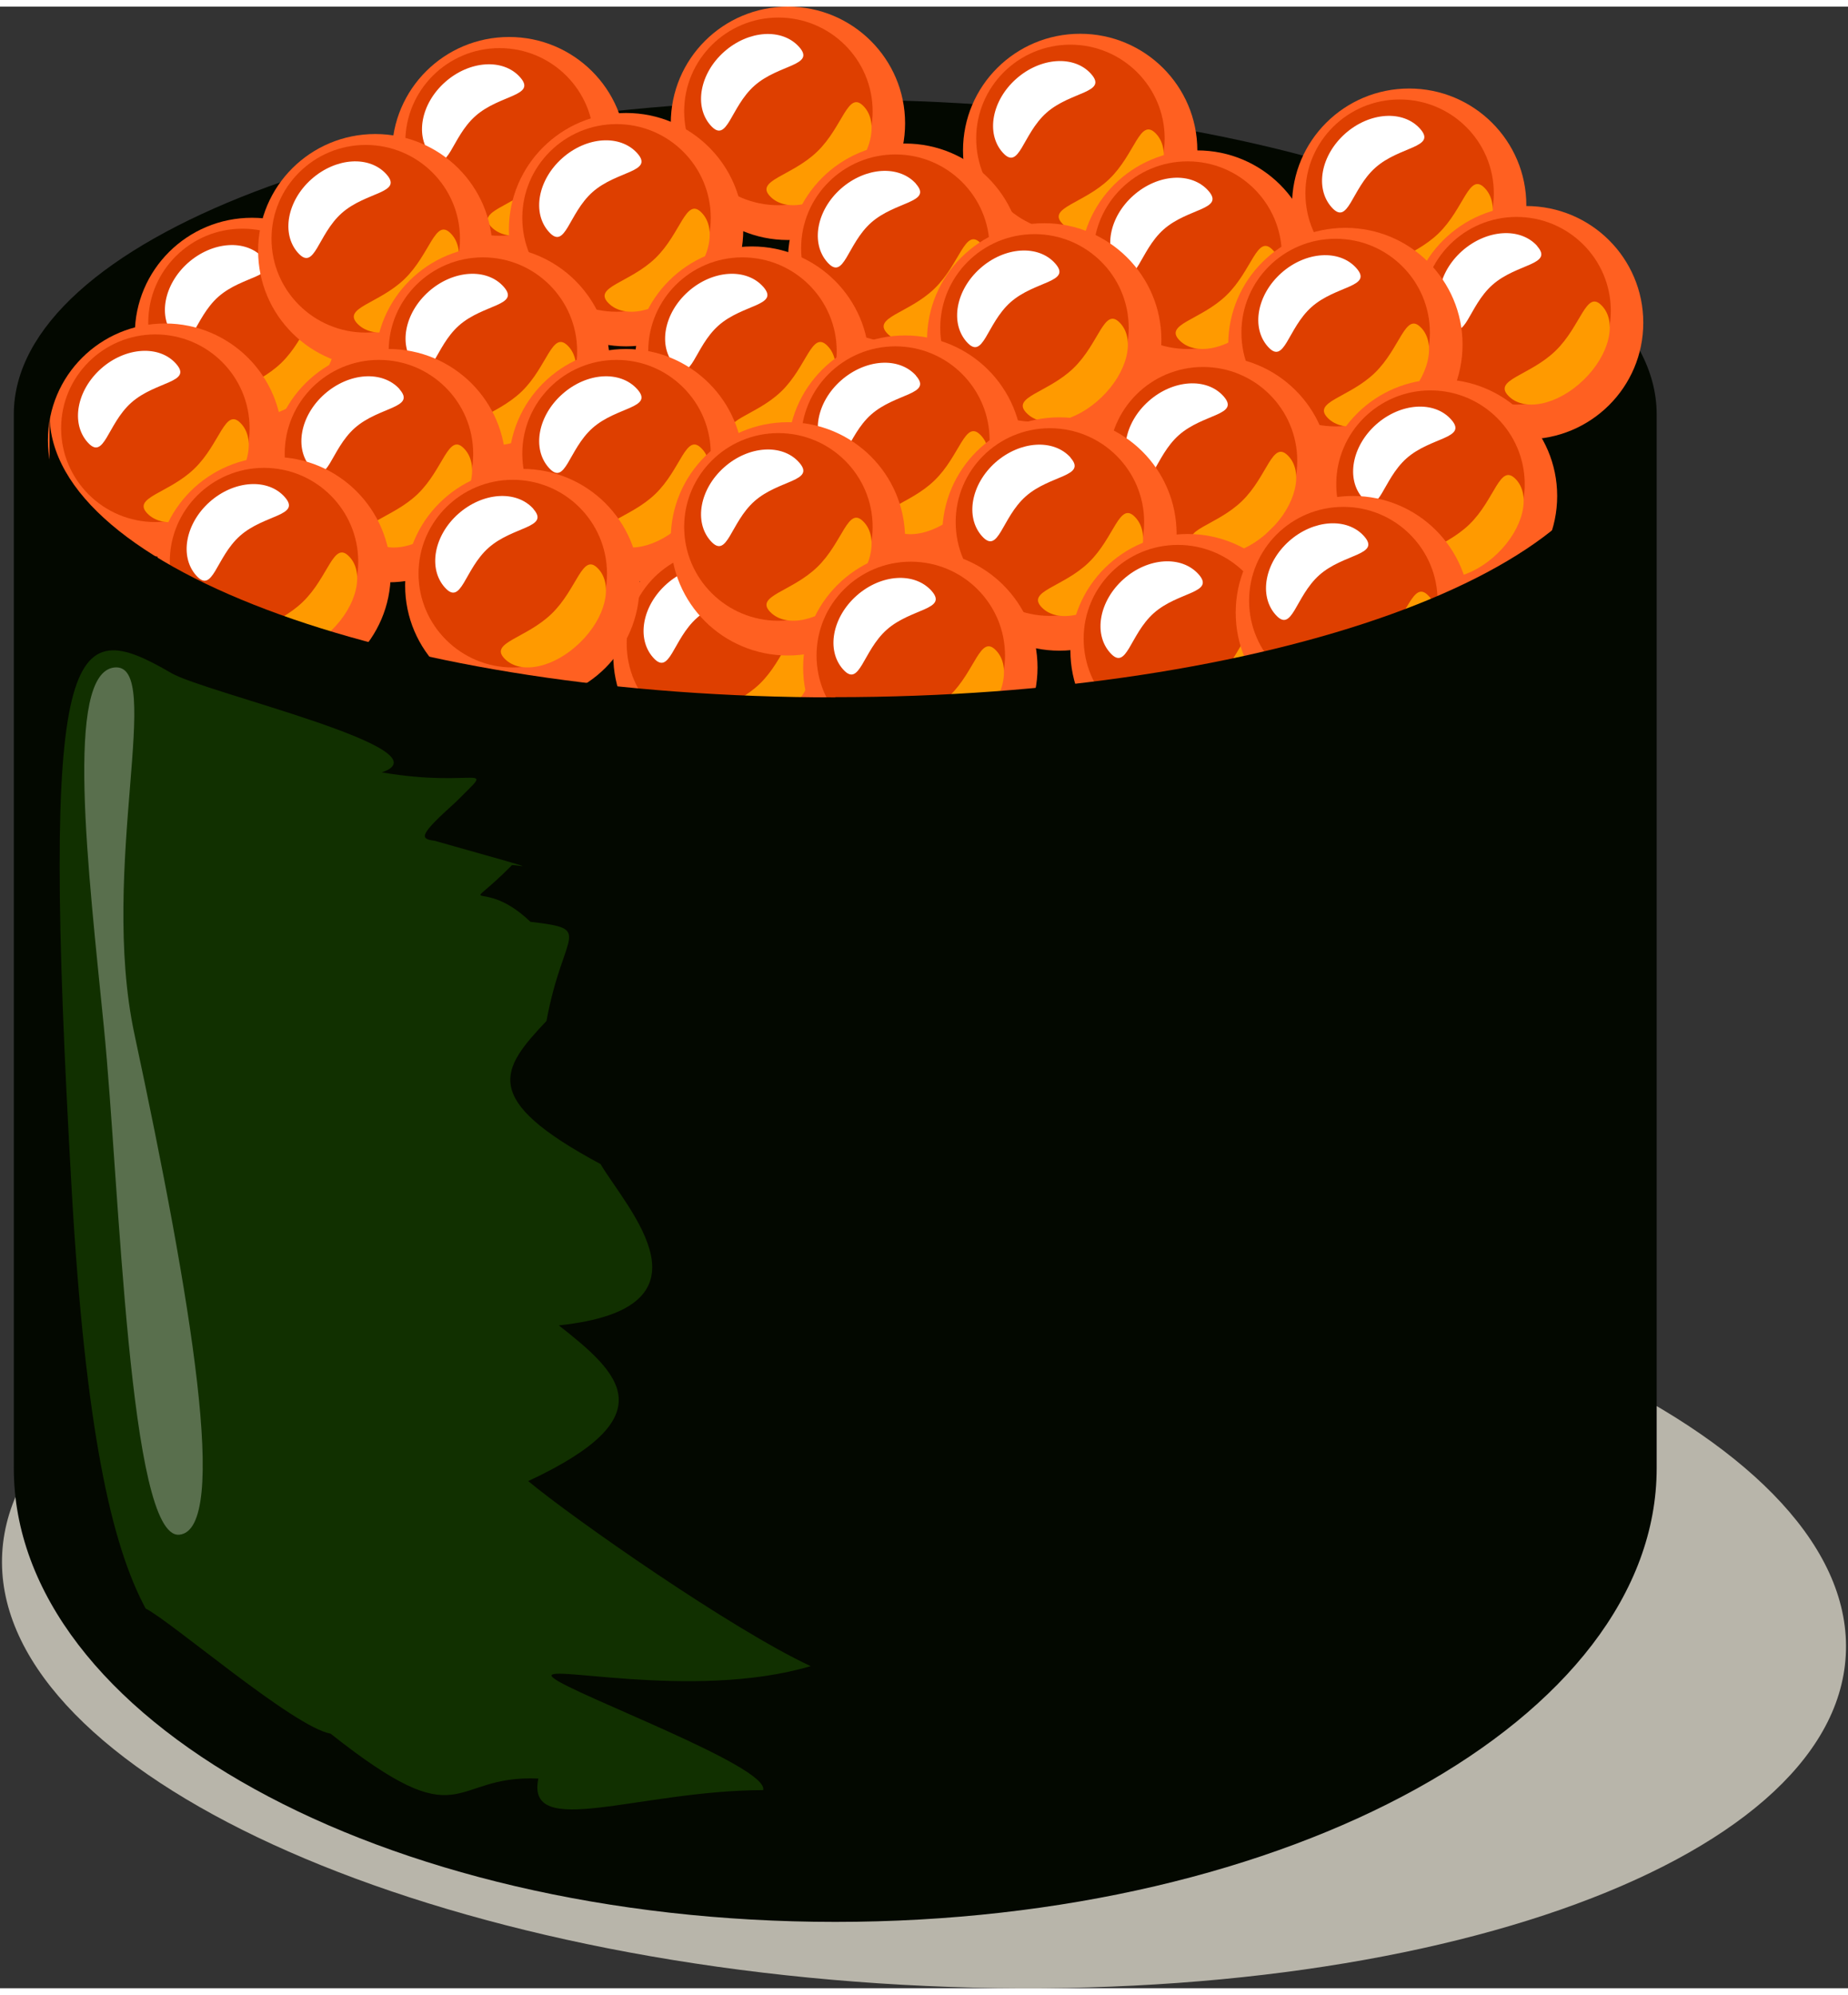 <?xml version="1.0" encoding="UTF-8"?>
<svg xmlns="http://www.w3.org/2000/svg" xmlns:xlink="http://www.w3.org/1999/xlink" width="139px" height="150px" viewBox="0 0 139 149" version="1.1">
<rect x="0" y="0" width="139" height="149" fill="#333333" stroke="none"/>
<defs>
<filter id="alpha" filterUnits="objectBoundingBox" x="0%" y="0%" width="100%" height="100%">
  <feColorMatrix type="matrix" in="SourceGraphic" values="0 0 0 0 1 0 0 0 0 1 0 0 0 0 1 0 0 0 1 0"/>
</filter>
<mask id="mask0">
  <g filter="url(#alpha)">
<rect x="0" y="0" width="139" height="149" style="fill:rgb(0%,0%,0%);fill-opacity:0.302;stroke:none;"/>
  </g>
</mask>
<clipPath id="clip1">
  <rect x="0" y="0" width="139" height="149"/>
</clipPath>
<g id="surface5" clip-path="url(#clip1)">
<path style=" stroke:none;fill-rule:nonzero;fill:rgb(100%,100%,100%);fill-opacity:1;" d="M 13.488 114.898 C 9.699 115.262 8.996 88.641 7.82 76.797 C 6.645 64.953 4.828 50.066 8.613 49.688 C 12.402 49.32 7.438 64.754 10.113 77.266 C 14.391 97.262 17.277 114.531 13.488 114.898 Z M 13.488 114.898 "/>
</g>
</defs>
<g id="surface1">
<path style=" stroke:none;fill-rule:nonzero;fill:rgb(72.157%,70.98%,66.667%);fill-opacity:1;" d="M 138.832 123.973 C 139.719 108.16 109.398 93.625 71.105 91.5 C 32.809 89.371 1.055 100.453 0.168 116.266 C -0.719 132.078 29.602 146.613 67.895 148.742 C 106.191 150.871 137.945 139.785 138.832 123.973 Z M 138.832 123.973 "/>
<path style=" stroke:none;fill-rule:nonzero;fill:rgb(1.176%,3.137%,0%);fill-opacity:1;" d="M 62.824 6.992 C 28.703 6.992 1.039 17.59 1.039 30.652 L 1.039 109.895 C 1.039 128.734 28.703 144.012 62.824 144.012 C 96.949 144.012 124.609 128.734 124.609 109.895 L 124.609 30.652 C 124.609 17.574 96.949 6.992 62.824 6.992 Z M 62.824 6.992 "/>
<path style=" stroke:none;fill-rule:nonzero;fill:rgb(100%,37.647%,12.941%);fill-opacity:1;" d="M 68.078 8.773 C 68.078 3.938 64.137 0 59.266 0 C 54.395 0 50.453 3.922 50.453 8.773 C 50.453 13.621 54.395 17.547 59.266 17.547 C 64.137 17.547 68.078 13.621 68.078 8.773 Z M 68.078 8.773 "/>
<path style=" stroke:none;fill-rule:nonzero;fill:rgb(87.059%,24.706%,0%);fill-opacity:1;" d="M 65.637 7.875 C 65.637 3.984 62.457 0.82 58.547 0.82 C 54.637 0.82 51.461 3.984 51.461 7.875 C 51.461 11.77 54.637 14.93 58.547 14.93 C 62.457 14.93 65.637 11.77 65.637 7.875 Z M 65.637 7.875 "/>
<path style=" stroke:none;fill-rule:nonzero;fill:rgb(100%,100%,100%);fill-opacity:1;" d="M 60.105 3.027 C 58.824 1.598 56.301 1.766 54.469 3.391 C 52.637 5.016 52.18 7.496 53.445 8.926 C 54.715 10.355 54.914 7.57 56.746 5.945 C 58.578 4.316 61.375 4.453 60.105 3.027 Z M 60.105 3.027 "/>
<path style=" stroke:none;fill-rule:nonzero;fill:rgb(100%,60.392%,0%);fill-opacity:1;" d="M 57.938 14.277 C 59.113 15.492 61.648 14.961 63.59 13.074 C 65.527 11.207 66.141 8.695 64.949 7.48 C 63.773 6.266 63.406 9.031 61.465 10.902 C 59.527 12.77 56.746 13.059 57.938 14.277 Z M 57.938 14.277 "/>
<path style=" stroke:none;fill-rule:nonzero;fill:rgb(100%,37.647%,12.941%);fill-opacity:1;" d="M 90.059 10.809 C 90.059 5.977 86.117 2.039 81.246 2.039 C 76.375 2.039 72.434 5.961 72.434 10.809 C 72.434 15.66 76.375 19.582 81.246 19.582 C 86.117 19.582 90.059 15.66 90.059 10.809 Z M 90.059 10.809 "/>
<path style=" stroke:none;fill-rule:nonzero;fill:rgb(87.059%,24.706%,0%);fill-opacity:1;" d="M 87.602 9.914 C 87.602 6.02 84.422 2.859 80.512 2.859 C 76.602 2.859 73.426 6.02 73.426 9.914 C 73.426 13.805 76.602 16.969 80.512 16.969 C 84.422 16.969 87.602 13.805 87.602 9.914 Z M 87.602 9.914 "/>
<path style=" stroke:none;fill-rule:nonzero;fill:rgb(100%,100%,100%);fill-opacity:1;" d="M 82.07 5.062 C 80.805 3.633 78.27 3.801 76.434 5.43 C 74.602 7.055 74.145 9.531 75.41 10.961 C 76.68 12.391 76.879 9.609 78.711 7.98 C 80.543 6.355 83.34 6.492 82.07 5.062 Z M 82.07 5.062 "/>
<path style=" stroke:none;fill-rule:nonzero;fill:rgb(100%,60.392%,0%);fill-opacity:1;" d="M 79.918 16.328 C 81.109 17.547 83.629 17.012 85.57 15.129 C 87.508 13.258 88.121 10.75 86.93 9.531 C 85.738 8.316 85.387 11.082 83.445 12.953 C 81.508 14.824 78.727 15.113 79.918 16.328 Z M 79.918 16.328 "/>
<path style=" stroke:none;fill-rule:nonzero;fill:rgb(100%,37.647%,12.941%);fill-opacity:1;" d="M 114.805 14.93 C 114.805 10.094 110.863 6.156 105.992 6.156 C 101.117 6.156 97.18 10.082 97.18 14.93 C 97.18 19.781 101.117 23.703 105.992 23.703 C 110.863 23.703 114.805 19.781 114.805 14.93 Z M 114.805 14.93 "/>
<path style=" stroke:none;fill-rule:nonzero;fill:rgb(87.059%,24.706%,0%);fill-opacity:1;" d="M 112.359 14.035 C 112.359 10.141 109.184 6.98 105.273 6.98 C 101.363 6.98 98.188 10.141 98.188 14.035 C 98.188 17.926 101.363 21.09 105.273 21.09 C 109.184 21.09 112.359 17.926 112.359 14.035 Z M 112.359 14.035 "/>
<path style=" stroke:none;fill-rule:nonzero;fill:rgb(100%,100%,100%);fill-opacity:1;" d="M 106.816 9.184 C 105.547 7.754 103.012 7.922 101.18 9.547 C 99.348 11.176 98.887 13.652 100.156 15.082 C 101.426 16.512 101.621 13.73 103.457 12.102 C 105.289 10.477 108.082 10.613 106.816 9.184 Z M 106.816 9.184 "/>
<path style=" stroke:none;fill-rule:nonzero;fill:rgb(100%,60.392%,0%);fill-opacity:1;" d="M 104.664 20.434 C 105.855 21.652 108.375 21.117 110.312 19.234 C 112.254 17.363 112.863 14.855 111.672 13.637 C 110.496 12.422 110.129 15.188 108.191 17.059 C 106.25 18.93 103.473 19.219 104.664 20.434 Z M 104.664 20.434 "/>
<path style=" stroke:none;fill-rule:nonzero;fill:rgb(100%,37.647%,12.941%);fill-opacity:1;" d="M 47.105 11.055 C 47.105 6.219 43.168 2.281 38.293 2.281 C 33.422 2.281 29.48 6.203 29.48 11.055 C 29.48 15.902 33.422 19.824 38.293 19.824 C 43.168 19.824 47.105 15.902 47.105 11.055 Z M 47.105 11.055 "/>
<path style=" stroke:none;fill-rule:nonzero;fill:rgb(87.059%,24.706%,0%);fill-opacity:1;" d="M 44.664 10.172 C 44.664 6.277 41.484 3.117 37.574 3.117 C 33.664 3.117 30.488 6.277 30.488 10.172 C 30.488 14.062 33.664 17.227 37.574 17.227 C 41.484 17.227 44.664 14.062 44.664 10.172 Z M 44.664 10.172 "/>
<path style=" stroke:none;fill-rule:nonzero;fill:rgb(100%,100%,100%);fill-opacity:1;" d="M 39.117 5.305 C 37.852 3.879 35.316 4.043 33.48 5.672 C 31.648 7.297 31.191 9.777 32.457 11.207 C 33.727 12.633 33.926 9.852 35.758 8.227 C 37.59 6.598 40.387 6.734 39.117 5.305 Z M 39.117 5.305 "/>
<path style=" stroke:none;fill-rule:nonzero;fill:rgb(100%,60.392%,0%);fill-opacity:1;" d="M 36.965 16.574 C 38.156 17.789 40.676 17.258 42.617 15.371 C 44.555 13.5 45.168 10.992 43.977 9.777 C 42.801 8.559 42.434 11.328 40.492 13.195 C 38.555 15.066 35.773 15.355 36.965 16.574 Z M 36.965 16.574 "/>
<path style=" stroke:none;fill-rule:nonzero;fill:rgb(100%,37.647%,12.941%);fill-opacity:1;" d="M 27.77 24.645 C 27.77 19.812 23.828 15.875 18.957 15.875 C 14.082 15.875 10.141 19.797 10.141 24.645 C 10.141 29.496 14.082 33.418 18.957 33.418 C 23.828 33.418 27.77 29.496 27.77 24.645 Z M 27.77 24.645 "/>
<path style=" stroke:none;fill-rule:nonzero;fill:rgb(87.059%,24.706%,0%);fill-opacity:1;" d="M 25.324 23.75 C 25.324 19.84 22.148 16.695 18.238 16.695 C 14.328 16.695 11.152 19.855 11.152 23.75 C 11.152 27.641 14.328 30.805 18.238 30.805 C 22.148 30.805 25.324 27.641 25.324 23.75 Z M 25.324 23.75 "/>
<path style=" stroke:none;fill-rule:nonzero;fill:rgb(100%,100%,100%);fill-opacity:1;" d="M 19.797 18.898 C 18.512 17.469 15.992 17.637 14.145 19.262 C 12.312 20.891 11.852 23.367 13.121 24.797 C 14.391 26.227 14.586 23.445 16.422 21.816 C 18.254 20.191 21.047 20.328 19.781 18.898 Z M 19.797 18.898 "/>
<path style=" stroke:none;fill-rule:nonzero;fill:rgb(100%,60.392%,0%);fill-opacity:1;" d="M 17.629 30.164 C 18.805 31.383 21.34 30.848 23.277 28.965 C 25.219 27.094 25.828 24.586 24.637 23.367 C 23.461 22.152 23.094 24.918 21.156 26.789 C 19.215 28.66 16.438 28.949 17.629 30.164 Z M 17.629 30.164 "/>
<path style=" stroke:none;fill-rule:nonzero;fill:rgb(100%,37.647%,12.941%);fill-opacity:1;" d="M 37.043 18.352 C 37.043 13.5 33.102 9.578 28.227 9.578 C 23.355 9.578 19.414 13.5 19.414 18.352 C 19.414 23.203 23.355 27.125 28.227 27.125 C 33.102 27.125 37.043 23.203 37.043 18.352 Z M 37.043 18.352 "/>
<path style=" stroke:none;fill-rule:nonzero;fill:rgb(87.059%,24.706%,0%);fill-opacity:1;" d="M 34.598 17.453 C 34.598 13.562 31.422 10.398 27.512 10.398 C 23.598 10.398 20.422 13.562 20.422 17.453 C 20.422 21.348 23.598 24.508 27.512 24.508 C 31.422 24.508 34.598 21.348 34.598 17.453 Z M 34.598 17.453 "/>
<path style=" stroke:none;fill-rule:nonzero;fill:rgb(100%,100%,100%);fill-opacity:1;" d="M 29.066 12.605 C 27.785 11.176 25.266 11.344 23.43 12.969 C 21.598 14.598 21.141 17.074 22.406 18.504 C 23.676 19.934 23.875 17.148 25.707 15.523 C 27.539 13.898 30.336 14.035 29.066 12.605 Z M 29.066 12.605 "/>
<path style=" stroke:none;fill-rule:nonzero;fill:rgb(100%,60.392%,0%);fill-opacity:1;" d="M 26.898 23.855 C 28.09 25.07 30.609 24.539 32.551 22.652 C 34.492 20.785 35.102 18.273 33.91 17.059 C 32.734 15.844 32.367 18.609 30.426 20.48 C 28.488 22.352 25.707 22.641 26.898 23.855 Z M 26.898 23.855 "/>
<path style=" stroke:none;fill-rule:nonzero;fill:rgb(100%,37.647%,12.941%);fill-opacity:1;" d="M 55.906 16.77 C 55.906 11.922 51.965 7.996 47.094 7.996 C 42.219 7.996 38.277 11.922 38.277 16.77 C 38.277 21.621 42.219 25.543 47.094 25.543 C 51.965 25.543 55.906 21.621 55.906 16.77 Z M 55.906 16.77 "/>
<path style=" stroke:none;fill-rule:nonzero;fill:rgb(87.059%,24.706%,0%);fill-opacity:1;" d="M 53.461 15.887 C 53.461 11.996 50.285 8.832 46.375 8.832 C 42.465 8.832 39.285 11.996 39.285 15.887 C 39.285 19.781 42.465 22.941 46.375 22.941 C 50.285 22.941 53.461 19.781 53.461 15.887 Z M 53.461 15.887 "/>
<path style=" stroke:none;fill-rule:nonzero;fill:rgb(100%,100%,100%);fill-opacity:1;" d="M 47.934 11.023 C 46.648 9.594 44.129 9.762 42.297 11.387 C 40.461 13.016 40.004 15.492 41.273 16.922 C 42.539 18.352 42.738 15.57 44.57 13.941 C 46.406 12.316 49.199 12.453 47.934 11.023 Z M 47.934 11.023 "/>
<path style=" stroke:none;fill-rule:nonzero;fill:rgb(100%,60.392%,0%);fill-opacity:1;" d="M 45.762 22.289 C 46.953 23.504 49.477 22.973 51.414 21.09 C 53.355 19.219 53.965 16.711 52.773 15.492 C 51.598 14.277 51.23 17.043 49.293 18.914 C 47.352 20.785 44.57 21.074 45.762 22.289 Z M 45.762 22.289 "/>
<path style=" stroke:none;fill-rule:nonzero;fill:rgb(100%,37.647%,12.941%);fill-opacity:1;" d="M 76.895 19.066 C 76.895 14.23 72.953 10.293 68.078 10.293 C 63.207 10.293 59.266 14.215 59.266 19.066 C 59.266 23.918 63.207 27.84 68.078 27.84 C 72.953 27.84 76.895 23.918 76.895 19.066 Z M 76.895 19.066 "/>
<path style=" stroke:none;fill-rule:nonzero;fill:rgb(87.059%,24.706%,0%);fill-opacity:1;" d="M 74.434 18.168 C 74.434 14.277 71.258 11.113 67.348 11.113 C 63.438 11.113 60.258 14.277 60.258 18.168 C 60.258 22.062 63.438 25.223 67.348 25.223 C 71.258 25.223 74.434 22.062 74.434 18.168 Z M 74.434 18.168 "/>
<path style=" stroke:none;fill-rule:nonzero;fill:rgb(100%,100%,100%);fill-opacity:1;" d="M 68.902 13.32 C 67.621 11.891 65.102 12.059 63.254 13.684 C 61.418 15.309 60.961 17.789 62.23 19.219 C 63.496 20.648 63.695 17.863 65.527 16.238 C 67.375 14.609 70.156 14.746 68.891 13.32 Z M 68.902 13.32 "/>
<path style=" stroke:none;fill-rule:nonzero;fill:rgb(100%,60.392%,0%);fill-opacity:1;" d="M 66.75 24.586 C 67.941 25.801 70.461 25.27 72.402 23.383 C 74.344 21.516 74.953 19.004 73.762 17.789 C 72.586 16.574 72.219 19.34 70.277 21.211 C 68.34 23.078 65.559 23.367 66.75 24.586 Z M 66.75 24.586 "/>
<path style=" stroke:none;fill-rule:nonzero;fill:rgb(100%,37.647%,12.941%);fill-opacity:1;" d="M 98.859 19.582 C 98.859 14.746 94.918 10.809 90.043 10.809 C 85.172 10.809 81.23 14.734 81.23 19.582 C 81.23 24.434 85.172 28.355 90.043 28.355 C 94.918 28.355 98.859 24.434 98.859 19.582 Z M 98.859 19.582 "/>
<path style=" stroke:none;fill-rule:nonzero;fill:rgb(87.059%,24.706%,0%);fill-opacity:1;" d="M 96.414 18.688 C 96.414 14.793 93.238 11.633 89.328 11.633 C 85.418 11.633 82.238 14.793 82.238 18.688 C 82.238 22.578 85.418 25.742 89.328 25.742 C 93.238 25.742 96.414 22.578 96.414 18.688 Z M 96.414 18.688 "/>
<path style=" stroke:none;fill-rule:nonzero;fill:rgb(100%,100%,100%);fill-opacity:1;" d="M 90.883 13.836 C 89.602 12.406 87.082 12.574 85.25 14.199 C 83.414 15.828 82.957 18.305 84.227 19.734 C 85.492 21.164 85.691 18.383 87.523 16.754 C 89.355 15.129 92.152 15.266 90.883 13.836 Z M 90.883 13.836 "/>
<path style=" stroke:none;fill-rule:nonzero;fill:rgb(100%,60.392%,0%);fill-opacity:1;" d="M 88.715 25.086 C 89.906 26.305 92.426 25.77 94.367 23.887 C 96.309 22.016 96.918 19.508 95.727 18.289 C 94.551 17.074 94.184 19.84 92.242 21.711 C 90.305 23.582 87.523 23.871 88.715 25.086 Z M 88.715 25.086 "/>
<path style=" stroke:none;fill-rule:nonzero;fill:rgb(100%,37.647%,12.941%);fill-opacity:1;" d="M 123.602 23.766 C 123.602 18.914 119.664 14.992 114.789 14.992 C 109.918 14.992 105.977 18.914 105.977 23.766 C 105.977 28.613 109.918 32.535 114.789 32.535 C 119.664 32.535 123.602 28.613 123.602 23.766 Z M 123.602 23.766 "/>
<path style=" stroke:none;fill-rule:nonzero;fill:rgb(87.059%,24.706%,0%);fill-opacity:1;" d="M 121.16 22.867 C 121.16 18.977 117.98 15.812 114.07 15.812 C 110.16 15.812 106.984 18.977 106.984 22.867 C 106.984 26.758 110.16 29.922 114.07 29.922 C 117.98 29.922 121.16 26.758 121.16 22.867 Z M 121.16 22.867 "/>
<path style=" stroke:none;fill-rule:nonzero;fill:rgb(100%,100%,100%);fill-opacity:1;" d="M 115.629 18 C 114.348 16.574 111.828 16.738 109.977 18.367 C 108.145 19.992 107.688 22.473 108.953 23.902 C 110.223 25.328 110.422 22.547 112.254 20.922 C 114.086 19.293 116.883 19.43 115.613 18 Z M 115.629 18 "/>
<path style=" stroke:none;fill-rule:nonzero;fill:rgb(100%,60.392%,0%);fill-opacity:1;" d="M 113.461 29.27 C 114.637 30.484 117.172 29.953 119.113 28.066 C 121.051 26.195 121.664 23.688 120.473 22.473 C 119.297 21.254 118.93 24.023 116.988 25.891 C 115.051 27.762 112.27 28.051 113.461 29.27 Z M 113.461 29.27 "/>
<path style=" stroke:none;fill-rule:nonzero;fill:rgb(100%,37.647%,12.941%);fill-opacity:1;" d="M 110.008 25.406 C 110.008 20.57 106.066 16.633 101.195 16.633 C 96.324 16.633 92.383 20.555 92.383 25.406 C 92.383 30.258 96.324 34.18 101.195 34.18 C 106.066 34.18 110.008 30.258 110.008 25.406 Z M 110.008 25.406 "/>
<path style=" stroke:none;fill-rule:nonzero;fill:rgb(87.059%,24.706%,0%);fill-opacity:1;" d="M 107.551 24.508 C 107.551 20.617 104.371 17.453 100.461 17.453 C 96.551 17.453 93.375 20.617 93.375 24.508 C 93.375 28.402 96.551 31.562 100.461 31.562 C 104.371 31.562 107.551 28.402 107.551 24.508 Z M 107.551 24.508 "/>
<path style=" stroke:none;fill-rule:nonzero;fill:rgb(100%,100%,100%);fill-opacity:1;" d="M 102.02 19.66 C 100.754 18.23 98.215 18.398 96.383 20.023 C 94.551 21.652 94.094 24.129 95.359 25.559 C 96.629 26.988 96.828 24.203 98.66 22.578 C 100.492 20.953 103.289 21.09 102.02 19.66 Z M 102.02 19.66 "/>
<path style=" stroke:none;fill-rule:nonzero;fill:rgb(100%,60.392%,0%);fill-opacity:1;" d="M 99.867 30.926 C 101.059 32.141 103.578 31.609 105.52 29.723 C 107.457 27.855 108.07 25.344 106.879 24.129 C 105.699 22.914 105.336 25.68 103.395 27.551 C 101.453 29.418 98.676 29.707 99.867 30.926 Z M 99.867 30.926 "/>
<path style=" stroke:none;fill-rule:nonzero;fill:rgb(100%,37.647%,12.941%);fill-opacity:1;" d="M 87.355 25.055 C 87.355 20.223 83.414 16.285 78.543 16.285 C 73.672 16.285 69.73 20.207 69.73 25.055 C 69.73 29.906 73.672 33.828 78.543 33.828 C 83.414 33.828 87.355 29.906 87.355 25.055 Z M 87.355 25.055 "/>
<path style=" stroke:none;fill-rule:nonzero;fill:rgb(87.059%,24.706%,0%);fill-opacity:1;" d="M 84.898 24.16 C 84.898 20.25 81.719 17.105 77.809 17.105 C 73.898 17.105 70.723 20.266 70.723 24.16 C 70.723 28.051 73.898 31.215 77.809 31.215 C 81.719 31.215 84.898 28.051 84.898 24.16 Z M 84.898 24.16 "/>
<path style=" stroke:none;fill-rule:nonzero;fill:rgb(100%,100%,100%);fill-opacity:1;" d="M 79.367 19.309 C 78.102 17.879 75.562 18.047 73.73 19.676 C 71.898 21.301 71.441 23.777 72.707 25.207 C 73.977 26.637 74.176 23.855 76.008 22.227 C 77.84 20.602 80.637 20.738 79.367 19.309 Z M 79.367 19.309 "/>
<path style=" stroke:none;fill-rule:nonzero;fill:rgb(100%,60.392%,0%);fill-opacity:1;" d="M 77.215 30.559 C 78.406 31.777 80.926 31.246 82.867 29.359 C 84.805 27.488 85.418 24.98 84.227 23.766 C 83.047 22.547 82.684 25.316 80.742 27.184 C 78.801 29.055 76.023 29.344 77.215 30.559 Z M 77.215 30.559 "/>
<path style=" stroke:none;fill-rule:nonzero;fill:rgb(100%,37.647%,12.941%);fill-opacity:1;" d="M 65.375 26.805 C 65.375 21.969 61.434 18.031 56.562 18.031 C 51.691 18.031 47.75 21.953 47.75 26.805 C 47.75 31.656 51.691 35.578 56.562 35.578 C 61.434 35.578 65.375 31.656 65.375 26.805 Z M 65.375 26.805 "/>
<path style=" stroke:none;fill-rule:nonzero;fill:rgb(87.059%,24.706%,0%);fill-opacity:1;" d="M 62.934 25.906 C 62.934 22.016 59.754 18.852 55.844 18.852 C 51.934 18.852 48.758 22.016 48.758 25.906 C 48.758 29.801 51.934 32.961 55.844 32.961 C 59.754 32.961 62.934 29.801 62.934 25.906 Z M 62.934 25.906 "/>
<path style=" stroke:none;fill-rule:nonzero;fill:rgb(100%,100%,100%);fill-opacity:1;" d="M 57.402 21.059 C 56.121 19.629 53.598 19.797 51.766 21.422 C 49.934 23.051 49.477 25.527 50.742 26.957 C 52.012 28.387 52.211 25.605 54.043 23.977 C 55.875 22.352 58.672 22.488 57.402 21.059 Z M 57.402 21.059 "/>
<path style=" stroke:none;fill-rule:nonzero;fill:rgb(100%,60.392%,0%);fill-opacity:1;" d="M 55.234 32.309 C 56.426 33.523 58.945 32.992 60.887 31.109 C 62.824 29.238 63.438 26.73 62.246 25.512 C 61.066 24.297 60.703 27.062 58.762 28.934 C 56.82 30.805 54.043 31.094 55.234 32.309 Z M 55.234 32.309 "/>
<path style=" stroke:none;fill-rule:nonzero;fill:rgb(100%,37.647%,12.941%);fill-opacity:1;" d="M 45.855 26.805 C 45.855 21.969 41.914 18.031 37.043 18.031 C 32.168 18.031 28.227 21.953 28.227 26.805 C 28.227 31.656 32.168 35.578 37.043 35.578 C 41.914 35.578 45.855 31.656 45.855 26.805 Z M 45.855 26.805 "/>
<path style=" stroke:none;fill-rule:nonzero;fill:rgb(87.059%,24.706%,0%);fill-opacity:1;" d="M 43.41 25.906 C 43.41 22.016 40.234 18.852 36.324 18.852 C 32.414 18.852 29.234 22.016 29.234 25.906 C 29.234 29.801 32.414 32.961 36.324 32.961 C 40.234 32.961 43.41 29.801 43.41 25.906 Z M 43.41 25.906 "/>
<path style=" stroke:none;fill-rule:nonzero;fill:rgb(100%,100%,100%);fill-opacity:1;" d="M 37.883 21.059 C 36.613 19.629 34.078 19.797 32.246 21.422 C 30.41 23.051 29.953 25.527 31.223 26.957 C 32.488 28.387 32.688 25.605 34.52 23.977 C 36.355 22.352 39.148 22.488 37.883 21.059 Z M 37.883 21.059 "/>
<path style=" stroke:none;fill-rule:nonzero;fill:rgb(100%,60.392%,0%);fill-opacity:1;" d="M 35.711 32.309 C 36.902 33.523 39.426 32.992 41.363 31.109 C 43.305 29.238 43.914 26.73 42.723 25.512 C 41.531 24.297 41.18 27.062 39.242 28.934 C 37.301 30.805 34.52 31.094 35.711 32.309 Z M 35.711 32.309 "/>
<path style=" stroke:none;fill-rule:nonzero;fill:rgb(100%,37.647%,12.941%);fill-opacity:1;" d="M 21.23 32.598 C 21.23 27.762 17.289 23.824 12.418 23.824 C 7.547 23.824 3.605 27.746 3.605 32.598 C 3.605 37.449 7.547 41.371 12.418 41.371 C 17.289 41.371 21.23 37.449 21.23 32.598 Z M 21.23 32.598 "/>
<path style=" stroke:none;fill-rule:nonzero;fill:rgb(87.059%,24.706%,0%);fill-opacity:1;" d="M 18.773 31.699 C 18.773 27.793 15.594 24.645 11.684 24.645 C 7.773 24.645 4.598 27.809 4.598 31.699 C 4.598 35.594 7.773 38.754 11.684 38.754 C 15.594 38.754 18.773 35.594 18.773 31.699 Z M 18.773 31.699 "/>
<path style=" stroke:none;fill-rule:nonzero;fill:rgb(100%,100%,100%);fill-opacity:1;" d="M 13.242 26.852 C 11.977 25.422 9.441 25.59 7.605 27.215 C 5.773 28.844 5.316 31.32 6.582 32.75 C 7.852 34.18 8.051 31.395 9.883 29.77 C 11.715 28.145 14.512 28.281 13.242 26.852 Z M 13.242 26.852 "/>
<path style=" stroke:none;fill-rule:nonzero;fill:rgb(100%,60.392%,0%);fill-opacity:1;" d="M 11.09 38.117 C 12.281 39.332 14.801 38.801 16.742 36.914 C 18.68 35.047 19.293 32.535 18.102 31.32 C 16.926 30.105 16.559 32.871 14.617 34.742 C 12.68 36.613 9.898 36.898 11.09 38.117 Z M 11.09 38.117 "/>
<path style=" stroke:none;fill-rule:nonzero;fill:rgb(100%,37.647%,12.941%);fill-opacity:1;" d="M 38.035 34.512 C 38.035 29.68 34.094 25.742 29.219 25.742 C 24.348 25.742 20.406 29.664 20.406 34.512 C 20.406 39.363 24.348 43.285 29.219 43.285 C 34.094 43.285 38.035 39.363 38.035 34.512 Z M 38.035 34.512 "/>
<path style=" stroke:none;fill-rule:nonzero;fill:rgb(87.059%,24.706%,0%);fill-opacity:1;" d="M 35.59 33.617 C 35.59 29.723 32.414 26.562 28.504 26.562 C 24.594 26.562 21.414 29.723 21.414 33.617 C 21.414 37.508 24.594 40.672 28.504 40.672 C 32.414 40.672 35.59 37.508 35.59 33.617 Z M 35.59 33.617 "/>
<path style=" stroke:none;fill-rule:nonzero;fill:rgb(100%,100%,100%);fill-opacity:1;" d="M 30.062 28.766 C 28.777 27.336 26.258 27.504 24.41 29.133 C 22.574 30.758 22.117 33.234 23.387 34.664 C 24.652 36.094 24.852 33.312 26.684 31.684 C 28.52 30.059 31.312 30.195 30.047 28.766 Z M 30.062 28.766 "/>
<path style=" stroke:none;fill-rule:nonzero;fill:rgb(100%,60.392%,0%);fill-opacity:1;" d="M 27.891 40.016 C 29.082 41.234 31.602 40.703 33.543 38.816 C 35.484 36.945 36.094 34.438 34.902 33.223 C 33.727 32.004 33.359 34.773 31.422 36.641 C 29.48 38.512 26.699 38.801 27.891 40.016 Z M 27.891 40.016 "/>
<path style=" stroke:none;fill-rule:nonzero;fill:rgb(100%,37.647%,12.941%);fill-opacity:1;" d="M 55.906 34.512 C 55.906 29.68 51.965 25.742 47.094 25.742 C 42.219 25.742 38.277 29.664 38.277 34.512 C 38.277 39.363 42.219 43.285 47.094 43.285 C 51.965 43.285 55.906 39.363 55.906 34.512 Z M 55.906 34.512 "/>
<path style=" stroke:none;fill-rule:nonzero;fill:rgb(87.059%,24.706%,0%);fill-opacity:1;" d="M 53.461 33.617 C 53.461 29.723 50.285 26.562 46.375 26.562 C 42.465 26.562 39.285 29.723 39.285 33.617 C 39.285 37.508 42.465 40.672 46.375 40.672 C 50.285 40.672 53.461 37.508 53.461 33.617 Z M 53.461 33.617 "/>
<path style=" stroke:none;fill-rule:nonzero;fill:rgb(100%,100%,100%);fill-opacity:1;" d="M 47.934 28.766 C 46.648 27.336 44.129 27.504 42.297 29.133 C 40.461 30.758 40.004 33.234 41.273 34.664 C 42.539 36.094 42.738 33.312 44.57 31.684 C 46.406 30.059 49.199 30.195 47.934 28.766 Z M 47.934 28.766 "/>
<path style=" stroke:none;fill-rule:nonzero;fill:rgb(100%,60.392%,0%);fill-opacity:1;" d="M 45.762 40.016 C 46.953 41.234 49.477 40.703 51.414 38.816 C 53.355 36.945 53.965 34.438 52.773 33.223 C 51.598 32.004 51.23 34.773 49.293 36.641 C 47.352 38.512 44.57 38.801 45.762 40.016 Z M 45.762 40.016 "/>
<path style=" stroke:none;fill-rule:nonzero;fill:rgb(100%,37.647%,12.941%);fill-opacity:1;" d="M 76.895 33.496 C 76.895 28.66 72.953 24.723 68.078 24.723 C 63.207 24.723 59.266 28.645 59.266 33.496 C 59.266 38.344 63.207 42.266 68.078 42.266 C 72.953 42.266 76.895 38.344 76.895 33.496 Z M 76.895 33.496 "/>
<path style=" stroke:none;fill-rule:nonzero;fill:rgb(87.059%,24.706%,0%);fill-opacity:1;" d="M 74.434 32.598 C 74.434 28.707 71.258 25.543 67.348 25.543 C 63.438 25.543 60.258 28.707 60.258 32.598 C 60.258 36.488 63.438 39.652 67.348 39.652 C 71.258 39.652 74.434 36.488 74.434 32.598 Z M 74.434 32.598 "/>
<path style=" stroke:none;fill-rule:nonzero;fill:rgb(100%,100%,100%);fill-opacity:1;" d="M 68.902 27.746 C 67.621 26.316 65.102 26.484 63.254 28.113 C 61.418 29.738 60.961 32.219 62.23 33.648 C 63.496 35.074 63.695 32.293 65.527 30.668 C 67.375 29.039 70.156 29.176 68.891 27.746 Z M 68.902 27.746 "/>
<path style=" stroke:none;fill-rule:nonzero;fill:rgb(100%,60.392%,0%);fill-opacity:1;" d="M 66.75 39.016 C 67.941 40.23 70.461 39.699 72.402 37.812 C 74.344 35.941 74.953 33.434 73.762 32.219 C 72.586 31 72.219 33.77 70.277 35.637 C 68.34 37.508 65.559 37.797 66.75 39.016 Z M 66.75 39.016 "/>
<path style=" stroke:none;fill-rule:nonzero;fill:rgb(100%,37.647%,12.941%);fill-opacity:1;" d="M 100.02 35.047 C 100.02 30.195 96.078 26.273 91.207 26.273 C 86.332 26.273 82.391 30.195 82.391 35.047 C 82.391 39.895 86.332 43.816 91.207 43.816 C 96.078 43.816 100.02 39.895 100.02 35.047 Z M 100.02 35.047 "/>
<path style=" stroke:none;fill-rule:nonzero;fill:rgb(87.059%,24.706%,0%);fill-opacity:1;" d="M 97.574 34.148 C 97.574 30.258 94.398 27.094 90.488 27.094 C 86.578 27.094 83.398 30.258 83.398 34.148 C 83.398 38.039 86.578 41.203 90.488 41.203 C 94.398 41.203 97.574 38.039 97.574 34.148 Z M 97.574 34.148 "/>
<path style=" stroke:none;fill-rule:nonzero;fill:rgb(100%,100%,100%);fill-opacity:1;" d="M 92.031 29.297 C 90.762 27.867 88.227 28.035 86.395 29.664 C 84.562 31.289 84.102 33.77 85.371 35.199 C 86.637 36.625 86.836 33.844 88.668 32.219 C 90.504 30.59 93.297 30.727 92.031 29.297 Z M 92.031 29.297 "/>
<path style=" stroke:none;fill-rule:nonzero;fill:rgb(100%,60.392%,0%);fill-opacity:1;" d="M 89.875 40.566 C 91.066 41.781 93.59 41.25 95.527 39.363 C 97.469 37.492 98.078 34.984 96.887 33.77 C 95.695 32.551 95.344 35.32 93.406 37.188 C 91.465 39.059 88.684 39.348 89.875 40.566 Z M 89.875 40.566 "/>
<path style=" stroke:none;fill-rule:nonzero;fill:rgb(100%,37.647%,12.941%);fill-opacity:1;" d="M 117.125 36.793 C 117.125 31.957 113.188 28.02 108.312 28.02 C 103.441 28.02 99.5 31.945 99.5 36.793 C 99.5 41.645 103.441 45.566 108.312 45.566 C 113.188 45.566 117.125 41.645 117.125 36.793 Z M 117.125 36.793 "/>
<path style=" stroke:none;fill-rule:nonzero;fill:rgb(87.059%,24.706%,0%);fill-opacity:1;" d="M 114.684 35.91 C 114.684 32.02 111.504 28.855 107.594 28.855 C 103.684 28.855 100.508 32.02 100.508 35.91 C 100.508 39.805 103.684 42.965 107.594 42.965 C 111.504 42.965 114.684 39.805 114.684 35.91 Z M 114.684 35.91 "/>
<path style=" stroke:none;fill-rule:nonzero;fill:rgb(100%,100%,100%);fill-opacity:1;" d="M 109.152 31.047 C 107.887 29.617 105.352 29.785 103.516 31.41 C 101.684 33.039 101.227 35.516 102.492 36.945 C 103.762 38.375 103.961 35.594 105.793 33.965 C 107.625 32.34 110.422 32.477 109.152 31.047 Z M 109.152 31.047 "/>
<path style=" stroke:none;fill-rule:nonzero;fill:rgb(100%,60.392%,0%);fill-opacity:1;" d="M 106.984 42.312 C 108.176 43.527 110.695 42.996 112.637 41.113 C 114.574 39.242 115.188 36.734 113.996 35.516 C 112.805 34.301 112.453 37.066 110.512 38.938 C 108.574 40.809 105.793 41.098 106.984 42.312 Z M 106.984 42.312 "/>
<path style=" stroke:none;fill-rule:nonzero;fill:rgb(100%,37.647%,12.941%);fill-opacity:1;" d="M 88.5 39.652 C 88.5 34.801 84.562 30.879 79.688 30.879 C 74.816 30.879 70.875 34.801 70.875 39.652 C 70.875 44.504 74.816 48.426 79.688 48.426 C 84.562 48.426 88.5 44.504 88.5 39.652 Z M 88.5 39.652 "/>
<path style=" stroke:none;fill-rule:nonzero;fill:rgb(87.059%,24.706%,0%);fill-opacity:1;" d="M 86.059 38.754 C 86.059 34.863 82.879 31.699 78.969 31.699 C 75.059 31.699 71.883 34.863 71.883 38.754 C 71.883 42.648 75.059 45.809 78.969 45.809 C 82.879 45.809 86.059 42.648 86.059 38.754 Z M 86.059 38.754 "/>
<path style=" stroke:none;fill-rule:nonzero;fill:rgb(100%,100%,100%);fill-opacity:1;" d="M 80.527 33.906 C 79.246 32.477 76.727 32.645 74.875 34.27 C 73.043 35.898 72.586 38.375 73.852 39.805 C 75.121 41.234 75.32 38.449 77.152 36.824 C 78.984 35.199 81.781 35.336 80.512 33.906 Z M 80.527 33.906 "/>
<path style=" stroke:none;fill-rule:nonzero;fill:rgb(100%,60.392%,0%);fill-opacity:1;" d="M 78.359 45.172 C 79.535 46.387 82.07 45.855 84.012 43.969 C 85.949 42.102 86.562 39.59 85.371 38.375 C 84.195 37.16 83.828 39.926 81.887 41.797 C 79.949 43.668 77.168 43.953 78.359 45.172 Z M 78.359 45.172 "/>
<path style=" stroke:none;fill-rule:nonzero;fill:rgb(100%,37.647%,12.941%);fill-opacity:1;" d="M 63.758 48.789 C 63.758 43.941 59.816 40.016 54.941 40.016 C 50.07 40.016 46.129 43.941 46.129 48.789 C 46.129 53.641 50.07 57.562 54.941 57.562 C 59.816 57.562 63.758 53.641 63.758 48.789 Z M 63.758 48.789 "/>
<path style=" stroke:none;fill-rule:nonzero;fill:rgb(87.059%,24.706%,0%);fill-opacity:1;" d="M 61.312 47.895 C 61.312 44 58.137 40.84 54.227 40.84 C 50.316 40.84 47.137 44 47.137 47.895 C 47.137 51.785 50.316 54.949 54.227 54.949 C 58.137 54.949 61.312 51.785 61.312 47.895 Z M 61.312 47.895 "/>
<path style=" stroke:none;fill-rule:nonzero;fill:rgb(100%,100%,100%);fill-opacity:1;" d="M 55.785 43.043 C 54.5 41.613 51.98 41.781 50.148 43.406 C 48.312 45.035 47.855 47.512 49.125 48.941 C 50.391 50.371 50.59 47.59 52.422 45.961 C 54.254 44.336 57.051 44.473 55.785 43.043 Z M 55.785 43.043 "/>
<path style=" stroke:none;fill-rule:nonzero;fill:rgb(100%,60.392%,0%);fill-opacity:1;" d="M 53.613 54.293 C 54.805 55.512 57.324 54.977 59.266 53.094 C 61.207 51.223 61.816 48.715 60.625 47.496 C 59.449 46.281 59.082 49.047 57.145 50.918 C 55.203 52.789 52.422 53.078 53.613 54.293 Z M 53.613 54.293 "/>
<path style=" stroke:none;fill-rule:nonzero;fill:rgb(100%,37.647%,12.941%);fill-opacity:1;" d="M 68.078 40.016 C 68.078 35.168 64.137 31.246 59.266 31.246 C 54.395 31.246 50.453 35.168 50.453 40.016 C 50.453 44.867 54.395 48.789 59.266 48.789 C 64.137 48.789 68.078 44.867 68.078 40.016 Z M 68.078 40.016 "/>
<path style=" stroke:none;fill-rule:nonzero;fill:rgb(87.059%,24.706%,0%);fill-opacity:1;" d="M 65.637 39.121 C 65.637 35.227 62.457 32.066 58.547 32.066 C 54.637 32.066 51.461 35.227 51.461 39.121 C 51.461 43.012 54.637 46.176 58.547 46.176 C 62.457 46.176 65.637 43.012 65.637 39.121 Z M 65.637 39.121 "/>
<path style=" stroke:none;fill-rule:nonzero;fill:rgb(100%,100%,100%);fill-opacity:1;" d="M 60.105 34.27 C 58.84 32.84 56.301 33.008 54.469 34.637 C 52.637 36.262 52.18 38.738 53.445 40.168 C 54.715 41.598 54.914 38.816 56.746 37.188 C 58.578 35.562 61.375 35.699 60.105 34.27 Z M 60.105 34.27 "/>
<path style=" stroke:none;fill-rule:nonzero;fill:rgb(100%,60.392%,0%);fill-opacity:1;" d="M 57.938 45.52 C 59.129 46.738 61.648 46.207 63.59 44.32 C 65.527 42.449 66.141 39.941 64.949 38.727 C 63.773 37.508 63.406 40.277 61.465 42.145 C 59.527 44.016 56.746 44.305 57.938 45.52 Z M 57.938 45.52 "/>
<path style=" stroke:none;fill-rule:nonzero;fill:rgb(100%,37.647%,12.941%);fill-opacity:1;" d="M 48.102 43.527 C 48.102 38.68 44.16 34.758 39.285 34.758 C 34.414 34.758 30.473 38.68 30.473 43.527 C 30.473 48.379 34.414 52.301 39.285 52.301 C 44.16 52.301 48.102 48.379 48.102 43.527 Z M 48.102 43.527 "/>
<path style=" stroke:none;fill-rule:nonzero;fill:rgb(87.059%,24.706%,0%);fill-opacity:1;" d="M 45.656 42.633 C 45.656 38.738 42.48 35.578 38.57 35.578 C 34.66 35.578 31.48 38.738 31.48 42.633 C 31.48 46.523 34.66 49.688 38.57 49.688 C 42.48 49.688 45.656 46.523 45.656 42.633 Z M 45.656 42.633 "/>
<path style=" stroke:none;fill-rule:nonzero;fill:rgb(100%,100%,100%);fill-opacity:1;" d="M 40.125 37.766 C 38.844 36.336 36.324 36.504 34.477 38.133 C 32.641 39.758 32.184 42.238 33.453 43.668 C 34.719 45.094 34.918 42.312 36.75 40.688 C 38.582 39.059 41.379 39.195 40.113 37.766 Z M 40.125 37.766 "/>
<path style=" stroke:none;fill-rule:nonzero;fill:rgb(100%,60.392%,0%);fill-opacity:1;" d="M 37.957 49.031 C 39.148 50.25 41.668 49.719 43.609 47.832 C 45.551 45.961 46.16 43.453 44.969 42.238 C 43.793 41.02 43.426 43.789 41.484 45.656 C 39.547 47.527 36.766 47.816 37.957 49.031 Z M 37.957 49.031 "/>
<path style=" stroke:none;fill-rule:nonzero;fill:rgb(100%,37.647%,12.941%);fill-opacity:1;" d="M 29.387 42.633 C 29.387 37.797 25.449 33.859 20.574 33.859 C 15.703 33.859 11.762 37.781 11.762 42.633 C 11.762 47.48 15.703 51.406 20.574 51.406 C 25.449 51.406 29.387 47.48 29.387 42.633 Z M 29.387 42.633 "/>
<path style=" stroke:none;fill-rule:nonzero;fill:rgb(87.059%,24.706%,0%);fill-opacity:1;" d="M 26.945 41.734 C 26.945 37.844 23.766 34.68 19.855 34.68 C 15.945 34.68 12.77 37.844 12.77 41.734 C 12.77 45.629 15.945 48.789 19.855 48.789 C 23.766 48.789 26.945 45.629 26.945 41.734 Z M 26.945 41.734 "/>
<path style=" stroke:none;fill-rule:nonzero;fill:rgb(100%,100%,100%);fill-opacity:1;" d="M 21.414 36.871 C 20.148 35.441 17.613 35.609 15.777 37.234 C 13.945 38.863 13.488 41.34 14.754 42.77 C 16.023 44.199 16.223 41.414 18.055 39.789 C 19.887 38.164 22.684 38.301 21.414 36.871 Z M 21.414 36.871 "/>
<path style=" stroke:none;fill-rule:nonzero;fill:rgb(100%,60.392%,0%);fill-opacity:1;" d="M 19.246 48.137 C 20.438 49.352 22.957 48.82 24.898 46.934 C 26.836 45.066 27.449 42.555 26.258 41.34 C 25.082 40.125 24.715 42.891 22.773 44.762 C 20.836 46.633 18.055 46.918 19.246 48.137 Z M 19.246 48.137 "/>
<path style=" stroke:none;fill-rule:nonzero;fill:rgb(100%,37.647%,12.941%);fill-opacity:1;" d="M 78.039 49.688 C 78.039 44.852 74.098 40.914 69.227 40.914 C 64.352 40.914 60.41 44.836 60.41 49.688 C 60.41 54.535 64.352 58.461 69.227 58.461 C 74.098 58.461 78.039 54.535 78.039 49.688 Z M 78.039 49.688 "/>
<path style=" stroke:none;fill-rule:nonzero;fill:rgb(87.059%,24.706%,0%);fill-opacity:1;" d="M 75.594 48.789 C 75.594 44.898 72.418 41.734 68.508 41.734 C 64.598 41.734 61.418 44.898 61.418 48.789 C 61.418 52.684 64.598 55.844 68.508 55.844 C 72.418 55.844 75.594 52.684 75.594 48.789 Z M 75.594 48.789 "/>
<path style=" stroke:none;fill-rule:nonzero;fill:rgb(100%,100%,100%);fill-opacity:1;" d="M 70.066 43.926 C 68.781 42.496 66.262 42.664 64.43 44.289 C 62.598 45.918 62.137 48.395 63.406 49.824 C 64.672 51.254 64.871 48.469 66.703 46.844 C 68.539 45.219 71.332 45.355 70.066 43.926 Z M 70.066 43.926 "/>
<path style=" stroke:none;fill-rule:nonzero;fill:rgb(100%,60.392%,0%);fill-opacity:1;" d="M 67.895 55.191 C 69.074 56.406 71.609 55.875 73.547 53.988 C 75.488 52.121 76.098 49.609 74.906 48.395 C 73.73 47.18 73.363 49.945 71.426 51.816 C 69.484 53.688 66.703 53.973 67.895 55.191 Z M 67.895 55.191 "/>
<path style=" stroke:none;fill-rule:nonzero;fill:rgb(100%,37.647%,12.941%);fill-opacity:1;" d="M 98.141 48.426 C 98.141 43.59 94.199 39.652 89.328 39.652 C 84.453 39.652 80.512 43.574 80.512 48.426 C 80.512 53.273 84.453 57.199 89.328 57.199 C 94.199 57.199 98.141 53.273 98.141 48.426 Z M 98.141 48.426 "/>
<path style=" stroke:none;fill-rule:nonzero;fill:rgb(87.059%,24.706%,0%);fill-opacity:1;" d="M 95.68 47.527 C 95.68 43.637 92.504 40.473 88.594 40.473 C 84.684 40.473 81.508 43.637 81.508 47.527 C 81.508 51.422 84.684 54.582 88.594 54.582 C 92.504 54.582 95.68 51.422 95.68 47.527 Z M 95.68 47.527 "/>
<path style=" stroke:none;fill-rule:nonzero;fill:rgb(100%,100%,100%);fill-opacity:1;" d="M 90.152 42.68 C 88.867 41.25 86.348 41.414 84.516 43.043 C 82.684 44.668 82.223 47.148 83.492 48.578 C 84.758 50.008 84.957 47.223 86.789 45.598 C 88.625 43.969 91.418 44.105 90.152 42.68 Z M 90.152 42.68 "/>
<path style=" stroke:none;fill-rule:nonzero;fill:rgb(100%,60.392%,0%);fill-opacity:1;" d="M 87.996 53.93 C 89.188 55.145 91.711 54.613 93.648 52.727 C 95.59 50.859 96.199 48.348 95.008 47.133 C 93.832 45.918 93.465 48.684 91.527 50.555 C 89.586 52.422 86.805 52.711 87.996 53.93 Z M 87.996 53.93 "/>
<path style=" stroke:none;fill-rule:nonzero;fill:rgb(100%,37.647%,12.941%);fill-opacity:1;" d="M 110.574 45.566 C 110.574 40.715 106.633 36.793 101.762 36.793 C 96.887 36.793 92.945 40.715 92.945 45.566 C 92.945 50.418 96.887 54.34 101.762 54.34 C 106.633 54.34 110.574 50.418 110.574 45.566 Z M 110.574 45.566 "/>
<path style=" stroke:none;fill-rule:nonzero;fill:rgb(87.059%,24.706%,0%);fill-opacity:1;" d="M 108.129 44.668 C 108.129 40.777 104.953 37.613 101.043 37.613 C 97.133 37.613 93.953 40.777 93.953 44.668 C 93.953 48.562 97.133 51.723 101.043 51.723 C 104.953 51.723 108.129 48.562 108.129 44.668 Z M 108.129 44.668 "/>
<path style=" stroke:none;fill-rule:nonzero;fill:rgb(100%,100%,100%);fill-opacity:1;" d="M 102.602 39.82 C 101.332 38.391 98.797 38.559 96.965 40.184 C 95.133 41.812 94.672 44.289 95.941 45.719 C 97.207 47.148 97.406 44.367 99.238 42.738 C 101.074 41.113 103.867 41.25 102.602 39.82 Z M 102.602 39.82 "/>
<path style=" stroke:none;fill-rule:nonzero;fill:rgb(100%,60.392%,0%);fill-opacity:1;" d="M 100.43 51.086 C 101.621 52.301 104.145 51.77 106.082 49.883 C 108.023 48.016 108.633 45.504 107.441 44.289 C 106.266 43.074 105.898 45.84 103.961 47.711 C 102.02 49.582 99.238 49.871 100.43 51.086 Z M 100.43 51.086 "/>
<path style=" stroke:none;fill-rule:nonzero;fill:rgb(1.176%,3.137%,0%);fill-opacity:1;" d="M 62.824 51.938 C 30.184 51.938 3.727 42.402 3.727 30.668 L 3.727 99.996 L 121.922 99.996 L 121.922 30.652 C 121.922 42.402 95.469 51.922 62.824 51.922 Z M 62.824 51.938 "/>
<path style=" stroke:none;fill-rule:nonzero;fill:rgb(6.667%,18.824%,0%);fill-opacity:1;" d="M 42.02 99.16 C 54.301 97.867 47.199 90.434 45.168 87.027 C 36.031 82.133 37.684 79.898 41.105 76.266 C 42.355 69.469 44.738 69.391 39.898 68.812 C 36.094 65.18 34.445 68.645 38.477 64.586 C 38.477 64.359 42.508 65.484 32.688 62.719 C 31.512 62.578 31.559 62.262 34.293 59.797 C 37.379 56.68 36.004 58.809 28.715 57.578 C 33.863 55.844 15.414 51.586 12.891 50.113 C 5.316 45.703 2.98 46.965 5.406 89.203 C 5.91 97.977 6.645 104.574 7.578 109.59 C 8.508 114.609 9.652 118.027 10.953 120.445 C 12.984 121.496 22.059 129.34 24.867 129.859 C 35.023 137.902 33.695 132.93 40.492 133.234 C 39.531 137.871 48.008 134.129 57.402 134.102 C 57.875 132.336 43.059 126.895 41.609 125.66 C 40.141 124.43 52.027 127.426 60.977 124.781 C 55.051 122.027 43.074 113.652 39.73 110.867 C 50.148 106.004 46.68 102.809 42.035 99.16 Z M 42.02 99.16 "/>
<use xlink:href="#surface5" mask="url(#mask0)"/>
</g>
</svg>
